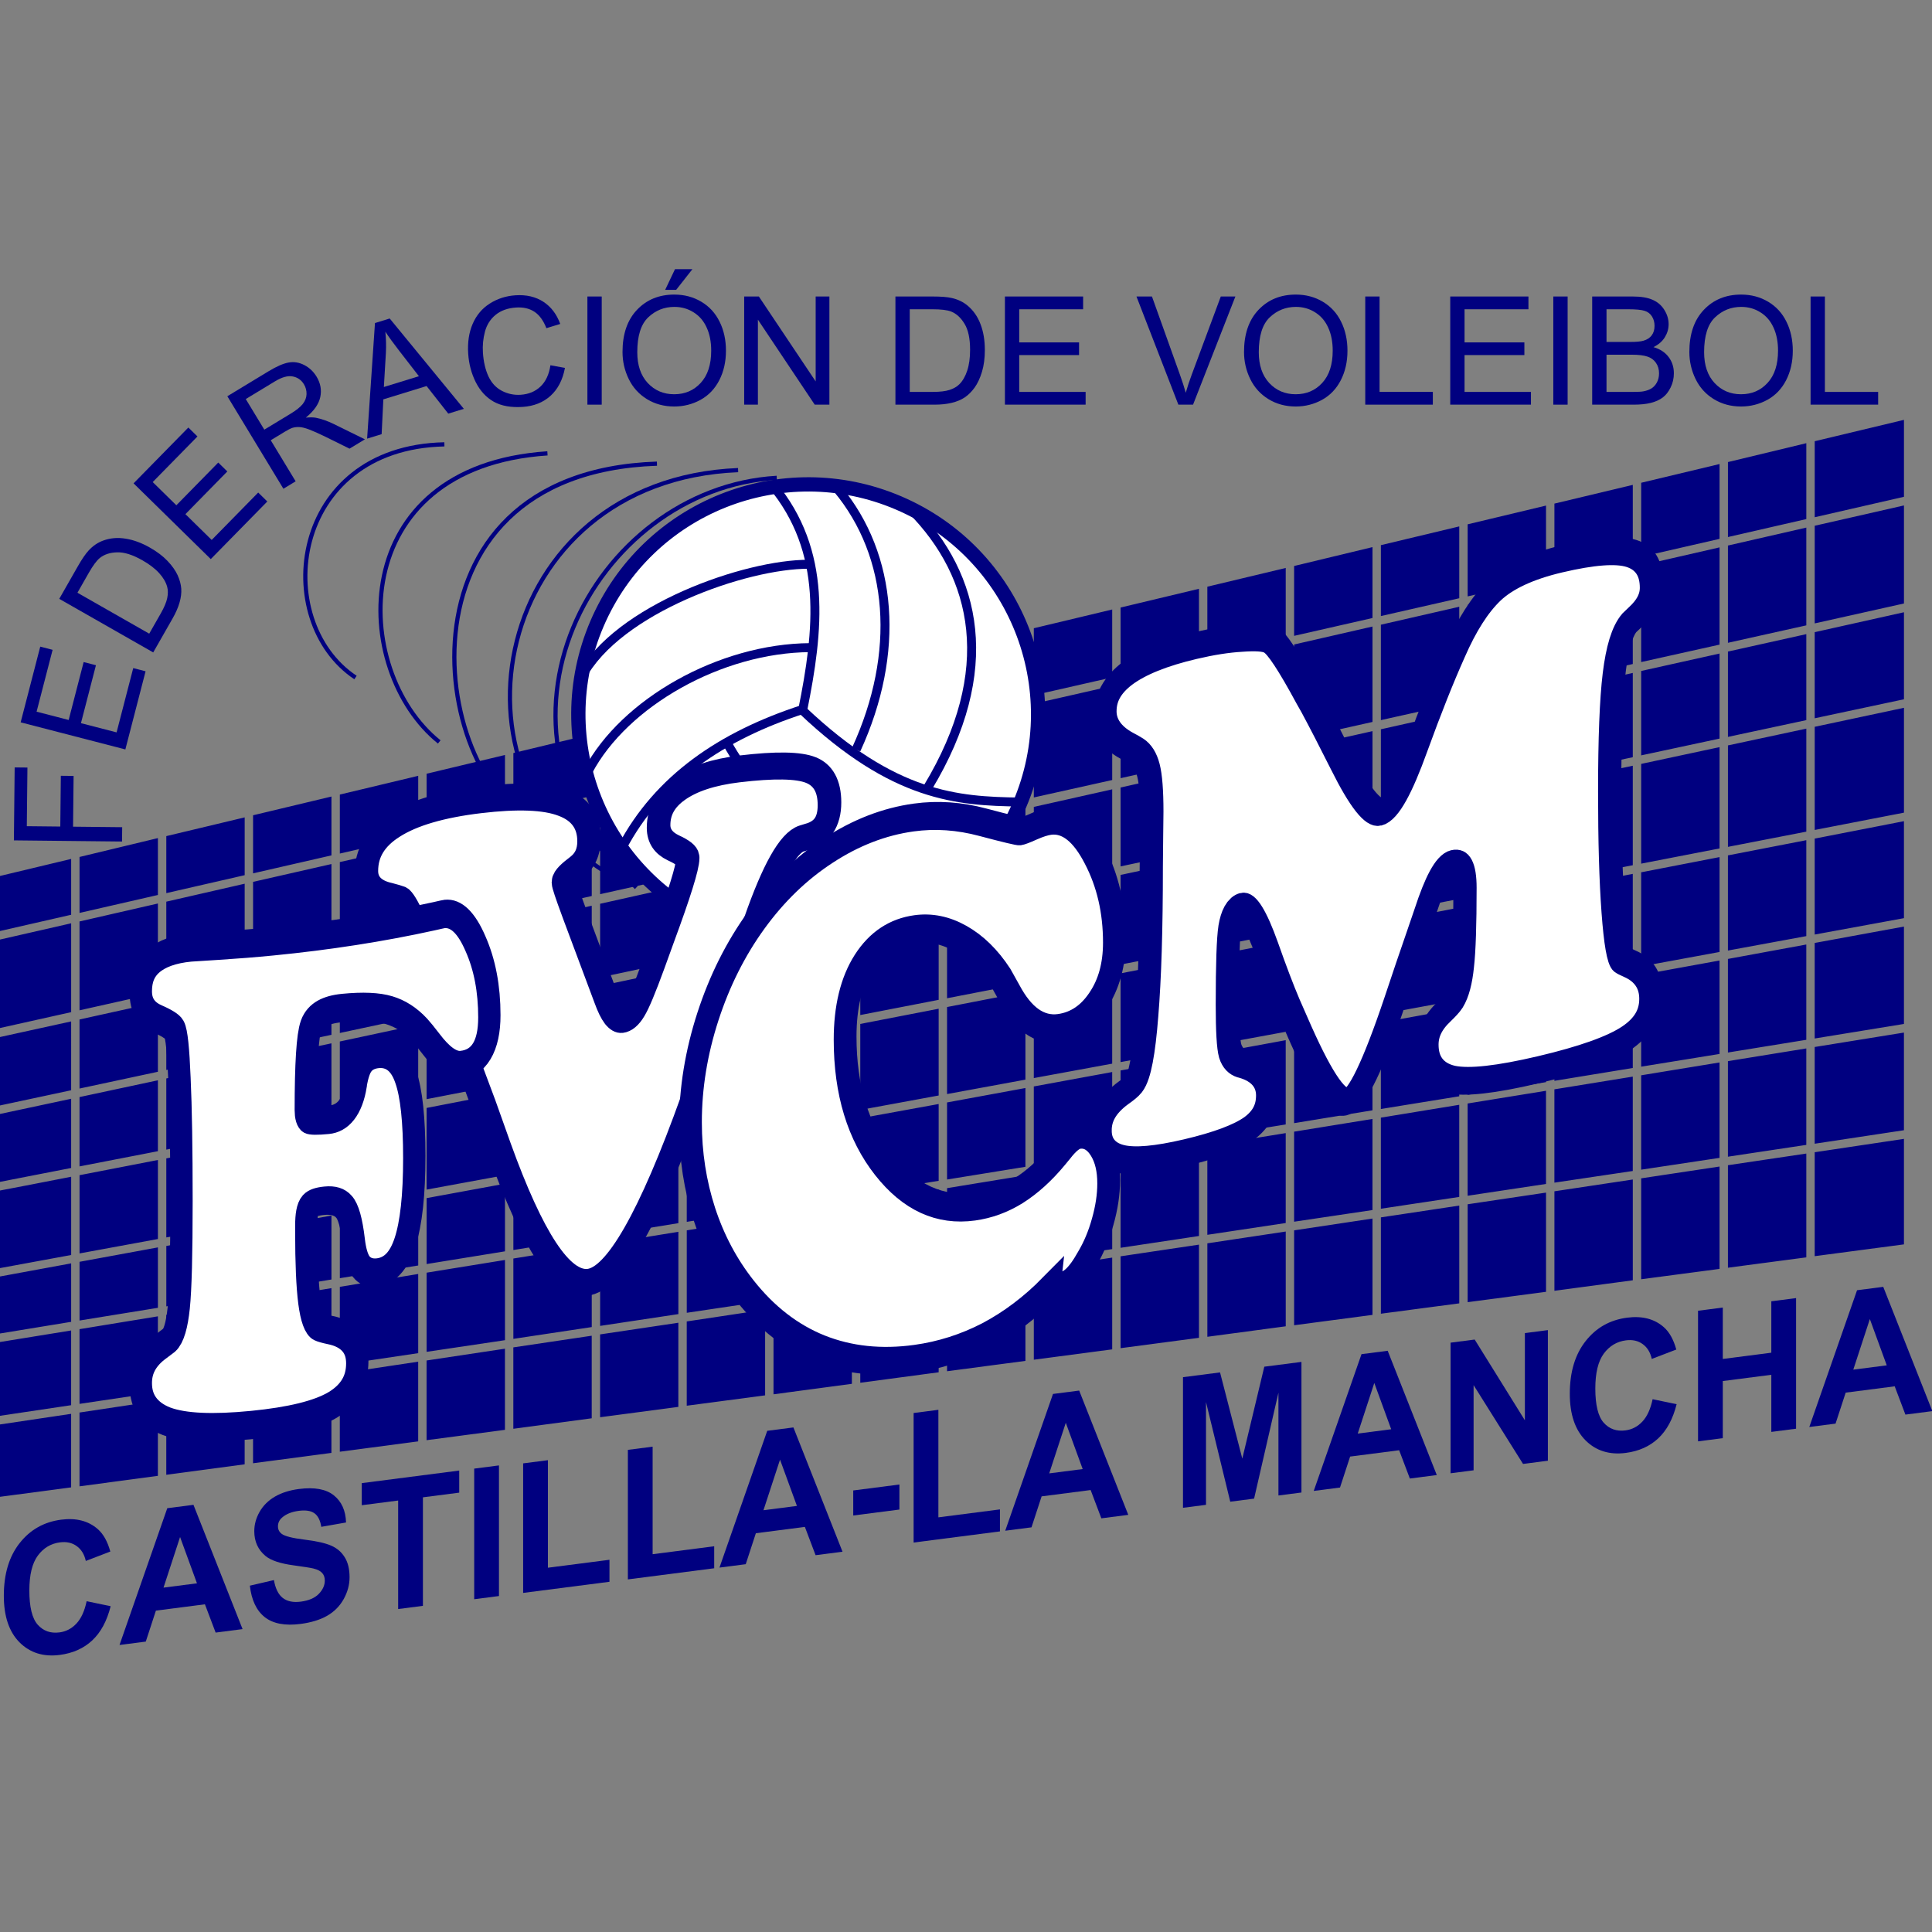 <?xml version="1.0" encoding="UTF-8" standalone="no"?>
<!-- Created with Inkscape (http://www.inkscape.org/) -->

<svg
   xmlns:dc="http://purl.org/dc/elements/1.1/"
   xmlns:cc="http://creativecommons.org/ns#"
   xmlns:rdf="http://www.w3.org/1999/02/22-rdf-syntax-ns#"
   xmlns:svg="http://www.w3.org/2000/svg"
   xmlns="http://www.w3.org/2000/svg"
   xmlns:sodipodi="http://sodipodi.sourceforge.net/DTD/sodipodi-0.dtd"
   xmlns:inkscape="http://www.inkscape.org/namespaces/inkscape"
   width="300"
   height="300"
   id="svg5986"
   version="1.1"
   inkscape:version="0.92.1 r15371"
   sodipodi:docname="logo-fvcm.svg"
   inkscape:export-filename="/home/nacho/webadv/static/img/logo-fvcm.png"
   inkscape:export-xdpi="96"
   inkscape:export-ydpi="96">
  <rect width="100%" height="100%" fill="#808080" stroke="none"/>
  <defs
     id="defs5988">
    <filter
       id="filter6339"
       inkscape:label="Comics"
       x="-0.25"
       y="-0.25"
       width="1.5"
       height="1.5"
       inkscape:menu="Non realistic 3D shaders"
       inkscape:menu-tooltip="Imitation of black and white cartoon shading"
       style="color-interpolation-filters:sRGB">
      <feColorMatrix
         id="feColorMatrix6341"
         type="saturate"
         values="0"
         result="fbSourceGraphic" />
      <feColorMatrix
         result="fbSourceGraphicAlpha"
         in="fbSourceGraphic"
         values="0 0 0 -1 0 0 0 0 -1 0 0 0 0 -1 0 0 0 0 1 0"
         id="feColorMatrix6353" />
      <feGaussianBlur
         id="feGaussianBlur6355"
         result="result8"
         stdDeviation="7"
         in="fbSourceGraphic" />
      <feComposite
         id="feComposite6357"
         in2="result8"
         in="result8"
         operator="xor"
         result="result6" />
      <feDisplacementMap
         id="feDisplacementMap6359"
         in2="result6"
         result="result4"
         scale="100"
         yChannelSelector="A"
         xChannelSelector="A"
         in="fbSourceGraphic" />
      <feComposite
         id="feComposite6361"
         in2="result4"
         k1="1"
         in="fbSourceGraphic"
         operator="arithmetic"
         result="result2"
         k2="0"
         k3="0"
         k4="0" />
      <feComposite
         id="feComposite6363"
         in2="result2"
         operator="in"
         in="fbSourceGraphic"
         result="fbSourceGraphic" />
    </filter>
  </defs>
  <sodipodi:namedview
     id="base"
     pagecolor="#ffffff"
     bordercolor="#666666"
     borderopacity="1.0"
     inkscape:pageopacity="0.0"
     inkscape:pageshadow="2"
     inkscape:zoom="1.8326193"
     inkscape:cx="15.340149"
     inkscape:cy="176.00935"
     inkscape:document-units="px"
     inkscape:current-layer="layer8"
     showgrid="false"
     inkscape:window-width="1920"
     inkscape:window-height="1016"
     inkscape:window-x="0"
     inkscape:window-y="27"
     inkscape:window-maximized="1"
     units="cm"
     fit-margin-top="1"
     fit-margin-left="1"
     fit-margin-right="1"
     fit-margin-bottom="1" />
  <g
     inkscape:groupmode="layer"
     id="layer7"
     inkscape:label="Capa"
     style="display:inline"
     transform="translate(-150.147,-439.452)" />
  <g
     inkscape:groupmode="layer"
     id="layer9"
     inkscape:label="RED"
     style="display:inline"
     transform="translate(-150.147,-439.452)">
    <path
       style="fill:#000080;fill-opacity:1;fill-rule:nonzero;stroke:none;stroke-width:0.651"
       d="m 445.794,504.648 -13.859,3.317 v 11.804 l 13.859,-3.175 z m -15.162,3.623 -12.17,2.931 v 11.641 l 12.17,-2.788 z m -13.473,3.236 -12.17,2.91 v 11.499 l 12.17,-2.788 z m -13.473,3.236 -12.17,2.91 v 11.336 l 12.17,-2.788 z m 42.107,3.195 -13.859,3.154 v 15.162 l 13.859,-3.093 z m -55.58,0.02 -12.17,2.91 v 11.193 l 12.17,-2.788 z m -13.473,3.236 -12.17,2.91 v 11.01 l 12.17,-2.768 z m 53.891,0.183 -12.17,2.788 v 15.101 l 12.17,-2.707 z m -67.364,3.032 -12.17,2.931 v 10.847 l 12.17,-2.768 z m 53.891,0.041 -12.17,2.788 v 15.019 l 12.17,-2.707 z m -13.473,3.073 -12.17,2.788 v 14.958 l 12.17,-2.707 z m -53.891,0.122 -12.17,2.91 v 10.705 l 12.17,-2.768 z m 40.418,2.951 -12.17,2.788 v 14.897 l 12.17,-2.727 z m -53.891,0.285 -12.17,2.91 v 10.542 l 12.17,-2.768 z m 40.418,2.788 -12.17,2.788 v 14.816 l 12.17,-2.707 z m -53.891,0.427 -12.17,2.91 v 10.4 l 12.17,-2.768 z m 122.944,0.427 c -2.747,0.615 -10.277,2.291 -13.859,3.093 v 13.371 l 13.859,-2.951 z m -82.525,2.218 -12.17,2.788 v 14.755 l 12.17,-2.727 z m -53.891,0.59 -12.17,2.91 v 10.237 l 12.17,-2.768 z m 121.254,0.59 c -3.21,0.719 -8.39,1.861 -12.17,2.707 v 13.249 l 12.17,-2.605 z m -80.836,1.893 -12.17,2.788 v 14.673 l 12.17,-2.707 z m -53.891,0.733 -12.17,2.931 v 10.074 l 12.17,-2.768 z m 121.254,0.387 c -3.838,0.859 -7.832,1.736 -12.17,2.707 v 13.106 l 12.17,-2.605 z m -80.836,1.954 -12.17,2.788 v 14.612 l 12.17,-2.707 z m -53.891,0.895 -12.17,2.91 v 9.932 l 12.17,-2.768 z m 121.254,0.163 c -4.39,0.982 -7.349,1.648 -12.17,2.727 v 12.944 l 12.17,-2.585 z m -80.836,2.015 -12.17,2.768 v 14.551 l 12.17,-2.707 z m 67.364,0.997 c -4.864,1.088 -6.945,1.558 -12.17,2.727 v 12.801 l 12.17,-2.585 z m -121.254,0.041 -12.17,2.931 v 9.769 l 12.17,-2.768 z m 40.418,2.035 -12.17,2.768 v 14.49 l 12.17,-2.707 z m 136.416,0.326 -13.859,2.951 v 16.017 l 13.859,-2.686 z m -69.053,0.611 c -5.26,1.177 -6.618,1.485 -12.17,2.727 V 565.377 l 12.17,-2.605 z m -121.254,0.265 -12.15,2.91 v 9.626 l 12.15,-2.768 z m 40.418,1.872 -12.17,2.768 v 14.429 l 12.17,-2.727 z m 134.727,0.488 -12.17,2.605 v 15.752 l 12.17,-2.361 z m -67.364,0.387 c -5.58,1.248 -6.368,1.43 -12.17,2.727 v 12.537 l 12.17,-2.605 z m -121.234,0.468 -12.17,2.931 v 9.463 l 12.17,-2.788 z m 40.398,1.73 -12.17,2.768 v 14.348 l 12.17,-2.707 z m 134.727,0.285 -12.17,2.605 v 15.488 l 12.17,-2.361 z m -67.364,0.529 c -5.822,1.302 -6.195,1.391 -12.17,2.727 v 12.394 l 12.17,-2.605 z m -121.234,0.692 -12.17,2.91 v 9.321 L 228.562,566.13 Z m 40.398,1.567 -12.17,2.768 v 14.287 l 12.17,-2.707 z m 134.727,0.102 -12.17,2.585 v 15.223 l 12.17,-2.361 z m -67.364,0.651 c -5.988,1.339 -6.099,1.37 -12.17,2.727 v 12.252 l 12.17,-2.585 z m -121.234,0.916 -12.17,2.91 v 9.158 l 12.17,-2.788 z m 175.125,1.302 -12.17,2.585 v 14.979 l 12.17,-2.361 z m -134.727,0.102 -12.15,2.768 v 14.205 l 12.15,-2.707 z m 67.364,0.692 c -4.166,0.931 -4.167,0.939 -8.344,1.872 -1.302,0.291 -2.525,0.564 -3.826,0.855 v 12.109 l 12.17,-2.585 z m -121.234,1.119 -12.17,2.91 v 9.016 l 12.17,-2.788 z m 175.125,0.957 -12.17,2.605 v 14.694 l 12.17,-2.361 z m -134.707,0.305 -12.17,2.768 v 14.144 l 12.17,-2.727 z m 67.343,0.631 c -4.14,0.925 -8.048,1.806 -12.17,2.727 v 11.987 l 12.17,-2.605 z m -121.234,1.343 -12.17,2.91 v 8.853 l 12.17,-2.788 z m 175.125,0.59 -12.17,2.605 v 14.429 l 12.17,-2.361 z m 82.525,0 c -2.458,0.478 -10.536,2.061 -13.859,2.707 v 14.897 l 13.859,-2.544 z m -217.232,0.509 -12.17,2.768 v 14.063 l 12.17,-2.707 z m 67.343,0.57 c -4.119,0.92 -8.09,1.815 -12.17,2.727 v 11.845 l 12.17,-2.605 z m -121.234,1.547 -12.17,2.931 v 8.69 l 12.17,-2.788 z m 175.125,0.244 -12.17,2.605 V 586.624 l 12.17,-2.361 z m 80.836,0.081 c -2.984,0.58 -8.593,1.665 -12.17,2.361 v 14.775 l 12.17,-2.239 z m -215.543,0.631 -12.17,2.768 v 14.002 l 12.17,-2.707 z m 67.343,0.509 c -4.075,0.91 -8.157,1.831 -12.17,2.727 v 11.702 l 12.17,-2.585 z m 134.727,1.486 c -3.637,0.707 -8.01,1.552 -12.17,2.361 v 14.612 l 12.17,-2.239 z m -80.836,0.183 -12.17,2.585 v 13.92 l 12.17,-2.361 z m -175.125,0.102 -11.051,2.646 v 8.548 l 11.051,-2.524 z m 40.418,0.794 -12.17,2.768 v 13.941 l 12.17,-2.727 z m 67.343,0.448 c -4.006,0.895 -8.247,1.851 -12.17,2.727 v 11.56 l 12.17,-2.585 z m 134.727,1.079 c -4.213,0.819 -7.503,1.454 -12.17,2.361 v 14.49 l 12.17,-2.239 z m -80.836,0.448 -12.17,2.585 v 13.656 l 12.17,-2.361 z m -134.707,1.079 -12.17,2.788 v 13.859 l 12.17,-2.707 z m 67.343,0.407 c -4.322,0.965 -7.957,1.771 -12.15,2.707 v 11.438 l 12.15,-2.585 z m 134.727,0.692 c -4.712,0.916 -7.073,1.37 -12.17,2.361 v 14.348 l 12.17,-2.239 z m -80.836,0.692 -12.17,2.605 v 13.391 l 12.17,-2.361 z m -134.707,1.282 -12.17,2.788 v 13.798 l 12.17,-2.727 z m 67.364,0.346 c -4.325,0.965 -8.016,1.78 -12.17,2.707 v 11.315 l 12.17,-2.605 z m 134.707,0.285 c -5.136,0.998 -6.718,1.322 -12.17,2.381 v 14.185 l 12.17,-2.239 z m -80.836,0.957 -12.17,2.605 v 13.127 l 12.17,-2.361 z m -134.707,1.486 -11.051,2.524 v 13.737 l 11.051,-2.463 z m 202.07,0.183 c -5.481,1.065 -6.443,1.248 -12.17,2.361 v 14.063 l 12.17,-2.239 z m -134.707,0.081 c -4.135,0.922 -8.238,1.831 -12.17,2.707 v 11.193 l 12.17,-2.605 z m 217.232,0.244 -13.859,2.544 v 14.836 l 13.859,-2.259 z m -163.362,0.895 -12.17,2.585 v 12.862 l 12.17,-2.34 z m 67.364,1.404 c -5.75,1.117 -6.243,1.21 -12.17,2.361 v 13.92 l 12.17,-2.239 z m -134.707,0.468 c -3.908,0.871 -8.497,1.889 -12.17,2.707 v 11.051 l 12.17,-2.605 z m 215.543,0.02 -12.17,2.239 v 14.531 l 12.17,-1.974 z m -161.673,0.977 -12.17,2.585 v 12.618 l 12.17,-2.361 z m 67.364,1.14 c -5.943,1.154 -6.119,1.186 -12.17,2.361 v 13.778 l 12.17,-2.239 z m 80.836,0.366 -12.17,2.218 v 14.266 l 12.17,-1.974 z m -215.543,0.488 c -1.092,0.243 -2.575,0.576 -3.643,0.814 -3.517,0.782 -5.279,1.171 -8.527,1.893 v 10.929 l 12.17,-2.585 z m 53.87,0.875 -12.15,2.585 v 12.353 l 12.15,-2.361 z m 67.364,0.895 c -6.059,1.176 -6.073,1.177 -12.17,2.361 v 13.636 l 12.17,-2.239 z m 80.836,0.204 -12.17,2.239 v 13.982 l 12.17,-1.994 z m -215.543,1.018 c -4.574,1.016 -8.223,1.832 -12.17,2.707 v 10.807 l 12.17,-2.585 z m 53.891,0.753 -12.17,2.605 v 12.068 l 12.17,-2.361 z m 67.343,0.631 c -4.412,0.856 -7.769,1.507 -12.17,2.361 v 13.513 l 12.17,-2.239 z m 80.836,0.081 -12.17,2.239 v 13.676 l 12.17,-1.974 z m -215.543,1.526 c -3.873,0.858 -9.014,1.99 -12.17,2.686 v 10.725 l 12.17,-2.605 z m 53.891,0.631 -12.17,2.605 v 11.824 l 12.17,-2.361 z m 148.18,0.326 -12.17,2.218 v 13.412 l 12.17,-1.974 z m -80.836,0.061 c -4.399,0.854 -7.809,1.515 -12.17,2.361 v 13.351 l 12.17,-2.239 z m -134.707,1.974 c -0.473,0.104 -1.418,0.307 -1.872,0.407 -3.928,0.865 -6.724,1.481 -9.179,2.015 v 10.624 l 11.051,-2.361 z m 202.07,0.427 -12.17,2.239 v 13.127 l 12.17,-1.994 z m -148.18,0.081 -12.17,2.605 v 11.56 l 12.17,-2.361 z m 67.343,0.122 c -4.356,0.845 -7.878,1.528 -12.17,2.361 v 13.228 l 12.17,-2.239 z m 163.362,1.099 -13.859,2.239 v 15.019 l 13.859,-2.096 z m -95.998,1.18 -12.17,2.239 v 12.821 l 12.17,-1.974 z m -80.836,0.346 c -4.283,0.831 -7.977,1.527 -12.17,2.34 v 13.106 l 12.17,-2.239 z m -67.343,0.142 -12.17,2.585 v 11.295 l 12.17,-2.361 z m 229.016,0.794 -12.17,1.974 v 14.836 l 12.17,-1.832 z m -94.309,1.201 -12.17,2.218 v 12.557 l 12.17,-1.974 z m -80.836,0.468 c -4.177,0.81 -8.089,1.573 -12.15,2.361 v 12.944 l 12.15,-2.239 z m -67.343,0.407 -12.17,2.585 v 11.051 l 12.17,-2.361 z m 229.016,0.102 -12.17,1.994 v 14.653 l 12.17,-1.832 z m -94.309,1.486 -12.17,2.239 v 12.252 l 12.17,-1.974 z m -80.816,0.611 c -4.054,0.786 -8.258,1.603 -12.17,2.361 v 12.821 l 12.17,-2.239 z m 161.652,0.102 -12.17,1.974 v 14.49 l 12.17,-1.811 z m -229.016,0.57 -12.17,2.605 v 10.766 l 12.17,-2.361 z m 134.707,1.201 -12.17,2.239 v 11.967 l 12.17,-1.974 z m 80.836,0.427 -12.17,1.974 v 14.327 l 12.17,-1.832 z m -161.652,0.305 c -3.895,0.755 -8.444,1.639 -12.17,2.361 v 12.679 l 12.17,-2.239 z m -67.364,0.936 -11.051,2.361 v 10.542 l 11.051,-2.157 z m 134.707,0.814 -12.17,2.218 v 11.702 l 12.17,-1.994 z m 80.836,0.122 -12.17,1.994 v 14.144 l 12.17,-1.832 z m -161.652,0.753 c -3.707,0.718 -8.658,1.68 -12.17,2.361 v 12.537 l 12.17,-2.239 z m 148.18,1.445 -12.17,1.974 v 13.982 l 12.17,-1.811 z m -80.836,0.142 -12.17,2.239 v 11.397 l 12.17,-1.974 z m -80.816,1.018 c -2.463,0.477 -6.234,1.213 -8.588,1.669 -1.474,0.285 -2.153,0.415 -3.582,0.692 v 12.414 l 12.17,-2.239 z m 148.18,1.038 -12.17,1.974 v 13.819 l 12.17,-1.832 z m -80.836,0.427 -12.17,2.239 v 11.112 l 12.17,-1.974 z m 176.834,0.468 -13.859,2.076 v 16.139 l 13.859,-1.832 z m -257.65,0.672 c -4.797,0.929 -7.953,1.546 -12.17,2.361 v 12.272 l 12.17,-2.239 z m 148.18,0.611 -12.17,1.974 v 13.656 l 12.17,-1.832 z m -80.836,0.733 -12.15,2.218 v 10.827 l 12.15,-1.974 z m 175.145,0.265 -12.17,1.811 v 15.915 l 12.17,-1.608 z m -255.961,0.997 c -4.15,0.802 -8.69,1.689 -12.17,2.361 v 12.15 l 12.17,-2.239 z m 148.18,0.204 -12.17,1.974 v 13.473 l 12.17,-1.811 z m 94.309,0.814 -12.17,1.832 v 15.671 l 12.17,-1.608 z m -175.125,0.183 -12.17,2.239 v 10.542 l 12.17,-1.974 z m 67.343,1.18 -12.17,1.994 v 13.31 l 12.17,-1.832 z m -148.179,0.224 c -1.992,0.385 -5.385,1.049 -7.123,1.384 -1.676,0.323 -2.506,0.477 -3.928,0.753 v 12.048 l 11.051,-2.035 z m 242.489,0.427 -12.17,1.832 v 15.447 l 12.17,-1.628 z m -175.125,0.651 -12.17,2.239 v 10.237 l 12.17,-1.974 z m 67.343,0.895 -12.17,1.974 v 13.147 l 12.17,-1.832 z m 94.309,0.488 -12.17,1.811 v 15.203 l 12.17,-1.608 z m -175.125,1.079 -12.17,2.239 v 9.972 l 12.17,-1.974 z m 67.343,0.631 -12.17,1.974 v 12.964 l 12.17,-1.832 z m 94.309,0.305 -12.17,1.832 v 14.958 l 12.17,-1.608 z m -175.125,1.547 -12.17,2.239 v 9.687 l 12.17,-1.994 z m 67.343,0.326 -12.17,1.974 v 12.801 l 12.17,-1.811 z m 94.309,0.142 -12.17,1.832 v 14.735 l 12.17,-1.608 z m -175.125,2.015 -12.17,2.239 v 9.382 l 12.17,-1.974 z m 161.652,0 -12.17,1.832 v 14.511 l 12.17,-1.628 z m -94.309,0.041 -12.15,1.974 v 12.638 l 12.15,-1.832 z m 80.836,1.994 -12.17,1.811 v 14.266 l 12.17,-1.608 z m -94.289,0.183 -12.17,1.974 v 12.475 l 12.17,-1.832 z m -67.364,0.244 -12.17,2.239 v 9.117 l 12.17,-1.974 z m 148.18,1.587 -12.17,1.832 v 14.022 l 12.17,-1.608 z m -94.289,0.366 -12.17,1.974 v 12.292 l 12.17,-1.811 z m -67.364,0.529 -11.051,2.035 v 8.853 l 11.051,-1.811 z m 148.179,1.119 -12.17,1.832 v 13.798 l 12.17,-1.608 z m -94.289,0.529 -12.17,1.994 v 12.109 l 12.17,-1.811 z m 80.816,1.506 -12.17,1.811 v 13.574 l 12.17,-1.628 z m -94.289,0.692 -12.17,1.974 v 11.967 l 12.17,-1.832 z m 80.816,1.323 -12.17,1.832 v 13.33 l 12.17,-1.628 z m -94.289,0.875 -12.17,1.974 v 11.784 l 12.17,-1.832 z m 80.816,1.14 -12.17,1.832 v 13.086 l 12.17,-1.608 z m -94.289,1.038 -12.17,1.994 v 11.6 l 12.17,-1.811 z m 80.816,0.997 -12.15,1.811 v 12.862 l 12.15,-1.608 z m -94.289,1.201 -11.051,1.791 v 11.458 l 11.051,-1.648 z m 80.836,0.814 -12.17,1.811 v 12.638 l 12.17,-1.628 z m -13.473,2.015 -12.17,1.832 v 12.374 l 12.17,-1.608 z m -13.473,2.015 -12.17,1.832 v 12.15 l 12.17,-1.608 z m -13.473,2.035 -12.17,1.811 v 11.926 l 12.17,-1.608 z m -13.473,2.015 -12.17,1.832 v 11.682 l 12.17,-1.628 z m -13.473,2.015 -12.17,1.832 v 11.458 l 12.17,-1.628 z m -13.473,2.035 -11.051,1.648 v 11.234 l 11.051,-1.465 z"
       id="rect6882"
       inkscape:connector-curvature="0" />
  </g>
  <g
     inkscape:groupmode="layer"
     id="layer8"
     inkscape:label="TEXTO"
     style="display:inline"
     transform="translate(-150.147,-439.452)">
    <g
       style="font-style:normal;font-variant:normal;font-weight:normal;font-stretch:normal;font-size:36px;line-height:100%;font-family:Arial;-inkscape-font-specification:Arial;text-align:center;letter-spacing:0px;word-spacing:0px;writing-mode:lr-tb;text-anchor:middle;fill:#000080;fill-opacity:1;stroke:none"
       id="text6827"
       transform="matrix(0.611,0,0,0.611,1013.114,499.438)">
      <path
         d="m -1381.367,115.688 -27.486,-0.291 0.196,-18.543 3.244,0.034 -0.158,14.905 8.512,0.09 0.136,-12.899 3.244,0.034 -0.137,12.899 12.487,0.132 -0.038,3.637"
         style="line-height:100%;font-family:Arial;-inkscape-font-specification:Arial;fill:#000080;stroke-width:1.067"
         id="path6842"
         inkscape:connector-curvature="0" />
      <path
         d="m -1380.523,92.285 -26.611,-6.887 4.98,-19.241 3.14,0.813 -4.069,15.72 8.15,2.109 3.81,-14.721 3.122,0.808 -3.81,14.721 9.058,2.344 4.228,-16.337 3.14,0.813 -5.14,19.858"
         style="line-height:100%;font-family:Arial;-inkscape-font-specification:Arial;fill:#000080;stroke-width:1.067"
         id="path6844"
         inkscape:connector-curvature="0" />
      <path
         d="m -1373.446,67.63 -23.878,-13.617 4.691,-8.225 c 1.059,-1.857 1.981,-3.209 2.766,-4.056 1.095,-1.189 2.331,-2.031 3.707,-2.527 1.782,-0.653 3.681,-0.815 5.695,-0.486 2.01,0.311 4.079,1.074 6.207,2.288 1.813,1.034 3.3,2.162 4.459,3.385 1.159,1.222 2.011,2.428 2.557,3.616 0.534,1.183 0.842,2.322 0.922,3.418 0.076,1.079 -0.07,2.255 -0.436,3.528 -0.36,1.262 -0.952,2.616 -1.776,4.06 l -4.914,8.616 m -1.016,-4.767 2.907,-5.098 c 0.898,-1.574 1.454,-2.89 1.669,-3.948 0.221,-1.068 0.217,-2.02 -0.012,-2.856 -0.322,-1.176 -0.995,-2.33 -2.019,-3.461 -1.029,-1.148 -2.445,-2.236 -4.247,-3.264 -2.497,-1.424 -4.649,-2.105 -6.455,-2.041 -1.811,0.047 -3.279,0.526 -4.404,1.439 -0.809,0.661 -1.749,1.931 -2.82,3.81 l -2.861,5.017 18.242,10.403"
         style="line-height:100%;font-family:Arial;-inkscape-font-specification:Arial;fill:#000080;stroke-width:1.067"
         id="path6846"
         inkscape:connector-curvature="0" />
      <path
         d="m -1358.818,43.911 -19.62,-19.252 13.92,-14.186 2.315,2.272 -11.373,11.59 6.009,5.896 10.65,-10.854 2.302,2.259 -10.65,10.854 6.678,6.553 11.819,-12.045 2.315,2.272 -14.367,14.641"
         style="line-height:100%;font-family:Arial;-inkscape-font-specification:Arial;fill:#000080;stroke-width:1.067"
         id="path6848"
         inkscape:connector-curvature="0" />
      <path
         d="m -1340.36,26.032 -14.249,-23.506 10.422,-6.318 c 2.095,-1.27 3.817,-2.022 5.167,-2.255 1.343,-0.244 2.664,-0.029 3.965,0.644 1.3,0.674 2.342,1.657 3.126,2.951 1.011,1.668 1.323,3.4 0.937,5.199 -0.386,1.798 -1.613,3.536 -3.681,5.213 1.063,-0.103 1.925,-0.092 2.585,0.033 1.414,0.283 2.906,0.804 4.477,1.562 l 7.967,3.919 -3.912,2.372 -6.075,-3.005 c -1.764,-0.86 -3.167,-1.486 -4.208,-1.878 -1.042,-0.392 -1.888,-0.595 -2.54,-0.609 -0.641,-0.021 -1.238,0.056 -1.79,0.23 -0.398,0.139 -0.998,0.452 -1.8,0.937 l -3.608,2.187 6.327,10.438 -3.111,1.886 m -4.85,-15.018 6.686,-4.053 c 1.422,-0.862 2.446,-1.68 3.073,-2.455 0.62,-0.785 0.945,-1.625 0.973,-2.519 0.021,-0.905 -0.198,-1.737 -0.658,-2.496 -0.674,-1.112 -1.634,-1.779 -2.881,-2.003 -1.236,-0.23 -2.725,0.183 -4.467,1.239 l -7.44,4.51 4.714,7.777"
         style="line-height:100%;font-family:Arial;-inkscape-font-specification:Arial;fill:#000080;stroke-width:1.067"
         id="path6850"
         inkscape:connector-curvature="0" />
      <path
         d="m -1319.086,13.298 1.997,-29.377 3.745,-1.154 18.843,22.958 -3.96,1.22 -5.515,-7.012 -10.984,3.383 -0.434,8.845 -3.691,1.137 m 4.257,-13.122 8.906,-2.743 -4.982,-6.431 c -1.517,-1.952 -2.697,-3.577 -3.542,-4.873 0.184,1.787 0.228,3.605 0.13,5.453 l -0.512,8.594"
         style="line-height:100%;font-family:Arial;-inkscape-font-specification:Arial;fill:#000080;stroke-width:1.067"
         id="path6852"
         inkscape:connector-curvature="0" />
      <path
         d="m -1272.499,-5.353 3.689,0.681 c -0.567,3.031 -1.791,5.396 -3.672,7.097 -1.869,1.687 -4.232,2.624 -7.089,2.81 -2.956,0.192 -5.403,-0.25 -7.339,-1.326 -1.925,-1.09 -3.448,-2.744 -4.569,-4.964 -1.109,-2.22 -1.749,-4.64 -1.919,-7.259 -0.186,-2.856 0.195,-5.38 1.142,-7.571 0.959,-2.204 2.407,-3.921 4.344,-5.149 1.948,-1.242 4.133,-1.941 6.553,-2.099 2.744,-0.178 5.097,0.37 7.059,1.645 1.962,1.275 3.393,3.155 4.294,5.639 l -3.519,1.074 c -0.766,-1.954 -1.784,-3.348 -3.053,-4.179 -1.269,-0.832 -2.821,-1.188 -4.654,-1.069 -2.108,0.137 -3.84,0.757 -5.197,1.86 -1.344,1.102 -2.247,2.526 -2.71,4.272 -0.463,1.734 -0.636,3.505 -0.519,5.314 0.152,2.333 0.621,4.35 1.408,6.053 0.799,1.689 1.944,2.917 3.434,3.685 1.49,0.767 3.071,1.097 4.743,0.988 2.033,-0.132 3.716,-0.83 5.05,-2.095 1.333,-1.264 2.174,-3.066 2.523,-5.406"
         style="line-height:100%;font-family:Arial;-inkscape-font-specification:Arial;fill:#000080;stroke-width:1.067"
         id="path6854"
         inkscape:connector-curvature="0" />
      <path
         d="M -1263.102,4.662 V -22.825 h 3.638 V 4.662 h -3.638"
         style="line-height:100%;font-family:Arial;-inkscape-font-specification:Arial;fill:#000080;stroke-width:1.067"
         id="path6856"
         inkscape:connector-curvature="0" />
      <path
         d="m -1254.177,-8.725 c 0,-4.562 1.225,-8.131 3.675,-10.706 2.45,-2.587 5.612,-3.881 9.488,-3.881 2.538,2.7e-5 4.825,0.606 6.862,1.819 2.038,1.213 3.587,2.906 4.65,5.081 1.075,2.163 1.613,4.619 1.613,7.369 0,2.788 -0.562,5.281 -1.687,7.481 -1.125,2.2 -2.719,3.869 -4.781,5.006 -2.062,1.125 -4.287,1.687 -6.675,1.688 -2.587,-4e-7 -4.9,-0.625 -6.938,-1.875 -2.037,-1.25 -3.581,-2.956 -4.631,-5.119 -1.05,-2.162 -1.575,-4.45 -1.575,-6.862 m 3.75,0.056 c 0,3.313 0.887,5.925 2.663,7.837 1.788,1.9 4.025,2.85 6.713,2.85 2.737,2.6e-6 4.987,-0.962 6.75,-2.888 1.775,-1.925 2.663,-4.656 2.663,-8.194 0,-2.237 -0.381,-4.187 -1.144,-5.85 -0.75,-1.675 -1.856,-2.969 -3.319,-3.881 -1.45,-0.925 -3.081,-1.387 -4.894,-1.388 -2.575,2.5e-5 -4.794,0.888 -6.656,2.663 -1.85,1.763 -2.775,4.713 -2.775,8.85 m 7.088,-15.844 2.494,-5.25 h 4.425 l -4.125,5.25 h -2.794"
         style="line-height:100%;font-family:Arial;-inkscape-font-specification:Arial;fill:#000080;stroke-width:1.067"
         id="path6858"
         inkscape:connector-curvature="0" />
      <path
         d="M -1223.258,4.662 V -22.825 h 3.731 l 14.437,21.581 V -22.825 h 3.488 V 4.662 h -3.731 l -14.438,-21.6 V 4.662 h -3.487"
         style="line-height:100%;font-family:Arial;-inkscape-font-specification:Arial;fill:#000080;stroke-width:1.067"
         id="path6860"
         inkscape:connector-curvature="0" />
      <path
         d="M -1184.821,4.662 V -22.825 h 9.469 c 2.138,2.8e-5 3.769,0.131 4.894,0.394 1.575,0.363 2.919,1.019 4.031,1.969 1.45,1.225 2.531,2.794 3.244,4.706 0.725,1.9 1.087,4.075 1.087,6.525 -1e-4,2.088 -0.244,3.938 -0.731,5.55 -0.487,1.613 -1.113,2.95 -1.875,4.012 -0.762,1.05 -1.6,1.881 -2.513,2.494 -0.9,0.6 -1.994,1.056 -3.281,1.369 -1.275,0.313 -2.744,0.469 -4.406,0.469 h -9.919 m 3.638,-3.244 h 5.869 c 1.812,3.2e-6 3.231,-0.169 4.256,-0.506 1.038,-0.337 1.863,-0.812 2.475,-1.425 0.863,-0.862 1.531,-2.019 2.006,-3.469 0.487,-1.462 0.731,-3.231 0.731,-5.306 0,-2.875 -0.475,-5.081 -1.425,-6.619 -0.938,-1.55 -2.081,-2.587 -3.431,-3.112 -0.975,-0.375 -2.544,-0.562 -4.706,-0.562 h -5.775 V 1.418"
         style="line-height:100%;font-family:Arial;-inkscape-font-specification:Arial;fill:#000080;stroke-width:1.067"
         id="path6862"
         inkscape:connector-curvature="0" />
      <path
         d="M -1156.995,4.662 V -22.825 h 19.875 v 3.244 h -16.238 v 8.419 h 15.206 v 3.225 h -15.206 v 9.356 h 16.875 v 3.244 h -20.512"
         style="line-height:100%;font-family:Arial;-inkscape-font-specification:Arial;fill:#000080;stroke-width:1.067"
         id="path6864"
         inkscape:connector-curvature="0" />
      <path
         d="m -1112.914,4.662 -10.65,-27.488 h 3.938 l 7.144,19.969 c 0.575,1.6 1.056,3.1 1.444,4.5 0.425,-1.5 0.919,-3 1.481,-4.5 l 7.425,-19.969 h 3.712 l -10.762,27.488 h -3.731"
         style="line-height:100%;font-family:Arial;-inkscape-font-specification:Arial;fill:#000080;stroke-width:1.067"
         id="path6866"
         inkscape:connector-curvature="0" />
      <path
         d="m -1096.227,-8.725 c 0,-4.562 1.225,-8.131 3.675,-10.706 2.45,-2.587 5.612,-3.881 9.488,-3.881 2.537,2.7e-5 4.825,0.606 6.862,1.819 2.037,1.213 3.587,2.906 4.65,5.081 1.075,2.163 1.613,4.619 1.613,7.369 0,2.788 -0.562,5.281 -1.688,7.481 -1.125,2.2 -2.719,3.869 -4.781,5.006 -2.062,1.125 -4.288,1.687 -6.675,1.688 -2.587,-4e-7 -4.9,-0.625 -6.938,-1.875 -2.038,-1.25 -3.581,-2.956 -4.631,-5.119 -1.05,-2.162 -1.575,-4.45 -1.575,-6.862 m 3.75,0.056 c 0,3.313 0.888,5.925 2.663,7.837 1.788,1.9 4.025,2.85 6.713,2.85 2.737,2.6e-6 4.988,-0.962 6.75,-2.888 1.775,-1.925 2.663,-4.656 2.663,-8.194 0,-2.237 -0.381,-4.187 -1.144,-5.85 -0.75,-1.675 -1.856,-2.969 -3.319,-3.881 -1.45,-0.925 -3.081,-1.387 -4.894,-1.388 -2.575,2.5e-5 -4.794,0.888 -6.656,2.663 -1.85,1.763 -2.775,4.713 -2.775,8.85"
         style="line-height:100%;font-family:Arial;-inkscape-font-specification:Arial;fill:#000080;stroke-width:1.067"
         id="path6868"
         inkscape:connector-curvature="0" />
      <path
         d="M -1065.42,4.662 V -22.825 h 3.638 V 1.418 h 13.537 v 3.244 h -17.175"
         style="line-height:100%;font-family:Arial;-inkscape-font-specification:Arial;fill:#000080;stroke-width:1.067"
         id="path6870"
         inkscape:connector-curvature="0" />
      <path
         d="M -1043.821,4.662 V -22.825 h 19.875 v 3.244 h -16.238 v 8.419 h 15.206 v 3.225 h -15.206 v 9.356 h 16.875 v 3.244 h -20.512"
         style="line-height:100%;font-family:Arial;-inkscape-font-specification:Arial;fill:#000080;stroke-width:1.067"
         id="path6872"
         inkscape:connector-curvature="0" />
      <path
         d="M -1017.627,4.662 V -22.825 h 3.638 V 4.662 h -3.638"
         style="line-height:100%;font-family:Arial;-inkscape-font-specification:Arial;fill:#000080;stroke-width:1.067"
         id="path6874"
         inkscape:connector-curvature="0" />
      <path
         d="M -1007.745,4.662 V -22.825 h 10.312 c 2.1,2.8e-5 3.781,0.281 5.044,0.844 1.275,0.55 2.269,1.406 2.981,2.569 0.725,1.15 1.087,2.356 1.087,3.619 -2e-5,1.175 -0.319,2.281 -0.956,3.319 -0.638,1.038 -1.6,1.875 -2.888,2.513 1.662,0.488 2.937,1.319 3.825,2.494 0.9,1.175 1.35,2.563 1.35,4.162 -2e-5,1.288 -0.275,2.488 -0.825,3.6 -0.538,1.1 -1.206,1.95 -2.006,2.55 -0.8,0.6 -1.806,1.056 -3.019,1.369 -1.2,0.3 -2.675,0.45 -4.425,0.45 h -10.481 m 3.638,-15.938 h 5.944 c 1.612,1.6e-5 2.769,-0.106 3.469,-0.319 0.925,-0.275 1.619,-0.731 2.081,-1.369 0.475,-0.637 0.712,-1.437 0.713,-2.4 -2e-5,-0.912 -0.219,-1.712 -0.656,-2.4 -0.438,-0.7 -1.063,-1.175 -1.875,-1.425 -0.813,-0.262 -2.206,-0.394 -4.181,-0.394 h -5.494 v 8.306 m 0,12.694 h 6.844 c 1.175,3.2e-6 2,-0.044 2.475,-0.131 0.837,-0.15 1.537,-0.4 2.1,-0.75 0.562,-0.35 1.025,-0.856 1.387,-1.519 0.362,-0.675 0.544,-1.45 0.544,-2.325 -2e-5,-1.025 -0.263,-1.912 -0.787,-2.663 -0.525,-0.762 -1.256,-1.294 -2.194,-1.594 -0.925,-0.312 -2.263,-0.469 -4.013,-0.469 h -6.356 v 9.45"
         style="line-height:100%;font-family:Arial;-inkscape-font-specification:Arial;fill:#000080;stroke-width:1.067"
         id="path6876"
         inkscape:connector-curvature="0" />
      <path
         d="m -983.052,-8.725 c 0,-4.562 1.225,-8.131 3.675,-10.706 2.45,-2.587 5.612,-3.881 9.488,-3.881 2.537,2.7e-5 4.825,0.606 6.862,1.819 2.037,1.213 3.587,2.906 4.65,5.081 1.075,2.163 1.612,4.619 1.613,7.369 -3e-5,2.788 -0.563,5.281 -1.687,7.481 -1.125,2.2 -2.719,3.869 -4.781,5.006 -2.063,1.125 -4.288,1.687 -6.675,1.688 -2.588,-4e-7 -4.9,-0.625 -6.937,-1.875 -2.038,-1.25 -3.581,-2.956 -4.631,-5.119 -1.05,-2.162 -1.575,-4.45 -1.575,-6.862 m 3.75,0.056 c 0,3.313 0.887,5.925 2.663,7.837 1.787,1.9 4.025,2.85 6.712,2.85 2.737,2.6e-6 4.987,-0.962 6.75,-2.888 1.775,-1.925 2.662,-4.656 2.663,-8.194 -2e-5,-2.237 -0.381,-4.187 -1.144,-5.85 -0.75,-1.675 -1.856,-2.969 -3.319,-3.881 -1.45,-0.925 -3.081,-1.387 -4.894,-1.388 -2.575,2.5e-5 -4.794,0.888 -6.656,2.663 -1.85,1.763 -2.775,4.713 -2.775,8.85"
         style="line-height:100%;font-family:Arial;-inkscape-font-specification:Arial;fill:#000080;stroke-width:1.067"
         id="path6878"
         inkscape:connector-curvature="0" />
      <path
         d="M -952.245,4.662 V -22.825 h 3.637 V 1.418 h 13.537 v 3.244 h -17.175"
         style="line-height:100%;font-family:Arial;-inkscape-font-specification:Arial;fill:#000080;stroke-width:1.067"
         id="path6880"
         inkscape:connector-curvature="0" />
    </g>
    <g
       aria-label="CASTILLA-LA MANCHA"
       transform="matrix(0.969,-0.125,0,1.032,0,0)"
       style="font-style:normal;font-variant:normal;font-weight:normal;font-stretch:normal;font-size:27.454px;line-height:100%;font-family:Arial;-inkscape-font-specification:Arial;text-align:center;letter-spacing:0px;word-spacing:0px;writing-mode:lr-tb;text-anchor:middle;fill:#000080;fill-opacity:1;stroke:none;stroke-width:0.651"
       id="text6831">
      <path
         d="m 168.834,687.2 3.847,1.22 q -0.885,3.217 -2.949,4.786 -2.051,1.555 -5.215,1.555 -3.914,0 -6.434,-2.668 -2.52,-2.681 -2.52,-7.319 0,-4.906 2.534,-7.614 2.534,-2.721 6.662,-2.721 3.606,0 5.858,2.131 1.341,1.26 2.011,3.619 l -3.928,0.938 q -0.349,-1.528 -1.461,-2.413 -1.099,-0.885 -2.681,-0.885 -2.185,0 -3.552,1.568 -1.354,1.568 -1.354,5.081 0,3.727 1.341,5.308 1.341,1.582 3.485,1.582 1.582,0 2.721,-1.005 1.139,-1.005 1.635,-3.164 z"
         style="font-weight:bold;-inkscape-font-specification:'Arial Bold';fill:#000080;stroke-width:0.651"
         id="path4577" />
      <path
         d="m 193.821,694.425 h -4.316 l -1.716,-4.464 h -7.855 l -1.622,4.464 h -4.209 l 7.654,-19.652 h 4.196 z m -7.306,-7.775 -2.708,-7.292 -2.654,7.292 z"
         style="font-weight:bold;-inkscape-font-specification:'Arial Bold';fill:#000080;stroke-width:0.651"
         id="path4579" />
      <path
         d="m 194.987,688.031 3.861,-0.375 q 0.349,1.944 1.408,2.855 1.072,0.912 2.882,0.912 1.917,0 2.882,-0.804 0.979,-0.818 0.979,-1.904 0,-0.697 -0.416,-1.18 -0.402,-0.496 -1.421,-0.858 -0.697,-0.241 -3.177,-0.858 -3.19,-0.791 -4.477,-1.944 -1.81,-1.622 -1.81,-3.954 0,-1.501 0.845,-2.802 0.858,-1.314 2.453,-1.997 1.609,-0.684 3.874,-0.684 3.7,0 5.563,1.622 1.877,1.622 1.971,4.33 l -3.968,0.174 q -0.255,-1.515 -1.099,-2.172 -0.831,-0.67 -2.507,-0.67 -1.729,0 -2.708,0.71 -0.63,0.456 -0.63,1.22 0,0.697 0.59,1.193 0.751,0.63 3.646,1.314 2.896,0.684 4.276,1.421 1.394,0.724 2.172,1.997 0.791,1.26 0.791,3.123 0,1.689 -0.938,3.164 -0.938,1.475 -2.654,2.198 -1.716,0.71 -4.276,0.71 -3.727,0 -5.724,-1.716 -1.997,-1.729 -2.386,-5.027 z"
         style="font-weight:bold;-inkscape-font-specification:'Arial Bold';fill:#000080;stroke-width:0.651"
         id="path4581" />
      <path
         d="m 218.754,694.425 v -16.327 h -5.831 v -3.324 h 15.617 v 3.324 h -5.818 v 16.327 z"
         style="font-weight:bold;-inkscape-font-specification:'Arial Bold';fill:#000080;stroke-width:0.651"
         id="path4583" />
      <path
         d="m 230.94,694.425 v -19.652 h 3.968 v 19.652 z"
         style="font-weight:bold;-inkscape-font-specification:'Arial Bold';fill:#000080;stroke-width:0.651"
         id="path4585" />
      <path
         d="m 238.782,694.425 v -19.491 h 3.968 v 16.18 h 9.866 v 3.311 z"
         style="font-weight:bold;-inkscape-font-specification:'Arial Bold';fill:#000080;stroke-width:0.651"
         id="path4587" />
      <path
         d="m 255.565,694.425 v -19.491 h 3.968 v 16.18 h 9.866 v 3.311 z"
         style="font-weight:bold;-inkscape-font-specification:'Arial Bold';fill:#000080;stroke-width:0.651"
         id="path4589" />
      <path
         d="m 289.962,694.425 h -4.316 l -1.716,-4.464 h -7.855 l -1.622,4.464 h -4.209 l 7.654,-19.652 h 4.196 z m -7.306,-7.775 -2.708,-7.292 -2.654,7.292 z"
         style="font-weight:bold;-inkscape-font-specification:'Arial Bold';fill:#000080;stroke-width:0.651"
         id="path4591" />
      <path
         d="m 291.678,689.184 v -3.767 h 7.4 v 3.767 z"
         style="font-weight:bold;-inkscape-font-specification:'Arial Bold';fill:#000080;stroke-width:0.651"
         id="path4593" />
      <path
         d="m 301.356,694.425 v -19.491 h 3.968 v 16.18 h 9.866 v 3.311 z"
         style="font-weight:bold;-inkscape-font-specification:'Arial Bold';fill:#000080;stroke-width:0.651"
         id="path4595" />
      <path
         d="m 335.754,694.425 h -4.316 l -1.716,-4.464 h -7.855 l -1.622,4.464 h -4.209 l 7.654,-19.652 h 4.196 z m -7.306,-7.775 -2.708,-7.292 -2.654,7.292 z"
         style="font-weight:bold;-inkscape-font-specification:'Arial Bold';fill:#000080;stroke-width:0.651"
         id="path4597" />
      <path
         d="m 344.521,694.425 v -19.652 h 5.938 l 3.566,13.405 3.526,-13.405 h 5.952 v 19.652 h -3.686 v -15.469 l -3.901,15.469 h -3.82 l -3.887,-15.469 v 15.469 z"
         style="font-weight:bold;-inkscape-font-specification:'Arial Bold';fill:#000080;stroke-width:0.651"
         id="path4599" />
      <path
         d="m 385.192,694.425 h -4.316 l -1.716,-4.464 h -7.855 l -1.622,4.464 h -4.209 l 7.654,-19.652 h 4.196 z m -7.306,-7.775 -2.708,-7.292 -2.654,7.292 z"
         style="font-weight:bold;-inkscape-font-specification:'Arial Bold';fill:#000080;stroke-width:0.651"
         id="path4601" />
      <path
         d="m 387.404,694.425 v -19.652 h 3.861 l 8.043,13.124 v -13.124 h 3.686 v 19.652 h -3.981 l -7.922,-12.815 v 12.815 z"
         style="font-weight:bold;-inkscape-font-specification:'Arial Bold';fill:#000080;stroke-width:0.651"
         id="path4603" />
      <path
         d="m 419.777,687.2 3.847,1.22 q -0.885,3.217 -2.949,4.786 -2.051,1.555 -5.215,1.555 -3.914,0 -6.434,-2.668 -2.52,-2.681 -2.52,-7.319 0,-4.906 2.534,-7.614 2.534,-2.721 6.662,-2.721 3.606,0 5.858,2.131 1.341,1.26 2.011,3.619 l -3.928,0.938 q -0.349,-1.528 -1.461,-2.413 -1.099,-0.885 -2.681,-0.885 -2.185,0 -3.552,1.568 -1.354,1.568 -1.354,5.081 0,3.727 1.341,5.308 1.341,1.582 3.485,1.582 1.582,0 2.721,-1.005 1.139,-1.005 1.635,-3.164 z"
         style="font-weight:bold;-inkscape-font-specification:'Arial Bold';fill:#000080;stroke-width:0.651"
         id="path4605" />
      <path
         d="m 427.056,694.425 v -19.652 h 3.968 v 7.735 h 7.775 v -7.735 h 3.968 v 19.652 h -3.968 v -8.593 h -7.775 v 8.593 z"
         style="font-weight:bold;-inkscape-font-specification:'Arial Bold';fill:#000080;stroke-width:0.651"
         id="path4607" />
      <path
         d="m 464.603,694.425 h -4.316 l -1.716,-4.464 h -7.855 l -1.622,4.464 h -4.209 l 7.654,-19.652 h 4.196 z m -7.306,-7.775 -2.708,-7.292 -2.654,7.292 z"
         style="font-weight:bold;-inkscape-font-specification:'Arial Bold';fill:#000080;stroke-width:0.651"
         id="path4609" />
    </g>
  </g>
  <g
     inkscape:label="FVCM"
     inkscape:groupmode="layer"
     id="layer1"
     style="display:inline"
     transform="translate(-150.147,-439.452)">
    <path
       style="fill:none;stroke:#000080;stroke-width:0.651px;stroke-linecap:butt;stroke-linejoin:miter;stroke-opacity:1"
       d="m 252.158,511.45 c -42.402,1.415 -35.009,50.01 -18.004,56.412"
       id="path6821"
       inkscape:connector-curvature="0"
       sodipodi:nodetypes="cc" />
    <path
       style="fill:none;stroke:#000080;stroke-width:0.651px;stroke-linecap:butt;stroke-linejoin:miter;stroke-opacity:1"
       d="m 245.557,575.663 c -27.643,-15.205 -19.145,-61.642 19.204,-63.213"
       id="path6823"
       inkscape:connector-curvature="0"
       sodipodi:nodetypes="cc" />
    <path
       style="fill:none;stroke:#000080;stroke-width:0.651px;stroke-linecap:butt;stroke-linejoin:miter;stroke-opacity:1"
       d="m 270.762,513.651 c -28.508,1.65 -48.506,39.153 -21.804,63.613"
       id="path6825"
       inkscape:connector-curvature="0"
       sodipodi:nodetypes="cc" />
    <g
       transform="matrix(-0.162,0.378,0.378,0.162,131.296,172.079)"
       id="layer1-0"
       inkscape:label="Capa 1"
       style="stroke:#000080">
      <g
         transform="matrix(0.53,0,0,0.53,405.051,455.251)"
         id="g4782"
         style="stroke:#000080">
        <g
           id="g4564"
           transform="translate(4.5470412e-6,-2.0433916e-6)"
           style="stroke:#000080">
          <path
             inkscape:connector-curvature="0"
             id="path4545"
             d="m 733.815,433.43 c 0,90.427 -73.306,163.733 -163.733,163.733 -90.427,0 -163.733,-73.306 -163.733,-163.733 0,-90.427 73.306,-163.733 163.733,-163.733 90.427,0 163.733,73.306 163.733,163.733 z"
             inkscape:transform-center-y="-168.82301"
             style="fill:#ffffff;stroke:#000080;stroke-width:10.18;stroke-linecap:square;stroke-linejoin:miter;stroke-miterlimit:4;stroke-dashoffset:0;stroke-opacity:1" />
          <path
             sodipodi:nodetypes="ccc"
             inkscape:connector-curvature="0"
             id="path4547"
             d="m 429.859,345.29 c 28.151,55.233 82.283,71.494 139.315,83.406 30.993,84.078 15.978,126.749 -0.917,167.728"
             style="fill:none;stroke:#000080;stroke-width:6.4;stroke-linecap:butt;stroke-linejoin:miter;stroke-opacity:1" />
          <path
             sodipodi:nodetypes="cc"
             inkscape:connector-curvature="0"
             id="path4549"
             d="m 568.257,428.696 c 40.294,-46.109 86.194,-75.213 141.148,-79.739"
             style="fill:none;stroke:#000080;stroke-width:6.4;stroke-linecap:butt;stroke-linejoin:miter;stroke-opacity:1" />
          <path
             style="fill:none;stroke:#000080;stroke-width:6.4;stroke-linecap:butt;stroke-linejoin:miter;stroke-opacity:1"
             d="m 414.278,389.284 c 28.151,55.233 89.632,87.417 165.445,85.447"
             id="path4551"
             inkscape:connector-curvature="0"
             sodipodi:nodetypes="cc" />
          <path
             style="fill:none;stroke:#000080;stroke-width:6.4;stroke-linecap:butt;stroke-linejoin:miter;stroke-opacity:1"
             d="m 525.896,416.014 c 25.596,-58.765 88.236,-106.242 143.189,-110.768"
             id="path4553"
             inkscape:connector-curvature="0"
             sodipodi:nodetypes="cc" />
          <path
             sodipodi:nodetypes="cc"
             inkscape:connector-curvature="0"
             id="path4555"
             d="M 471.712,391.684 C 489.142,350.475 554.64,278.91 609.593,274.383"
             style="fill:none;stroke:#000080;stroke-width:6.4;stroke-linecap:butt;stroke-linejoin:miter;stroke-opacity:1" />
          <path
             sodipodi:nodetypes="cc"
             inkscape:connector-curvature="0"
             id="path4557"
             d="m 407.246,443.969 c 24.885,60.949 80.65,101.707 177.285,88.305"
             style="fill:none;stroke:#000080;stroke-width:6.4;stroke-linecap:butt;stroke-linejoin:miter;stroke-opacity:1" />
          <path
             style="fill:none;stroke:#000080;stroke-width:6.4;stroke-linecap:butt;stroke-linejoin:miter;stroke-opacity:1"
             d="m 611.91,388.734 c 53.857,69.38 31.493,147.162 7.657,200.798"
             id="path4559"
             inkscape:connector-curvature="0"
             sodipodi:nodetypes="cc" />
          <path
             sodipodi:nodetypes="cc"
             inkscape:connector-curvature="0"
             id="path4561"
             d="m 673.118,355.631 c 39.567,69.38 34.759,125.524 15.823,191.816"
             style="fill:none;stroke:#000080;stroke-width:6.4;stroke-linecap:butt;stroke-linejoin:miter;stroke-opacity:1" />
        </g>
      </g>
    </g>
    <g
       aria-label="V"
       transform="matrix(0.938,-0.112,0,1.066,0,0)"
       style="font-style:normal;font-variant:normal;font-weight:normal;font-stretch:normal;font-size:96.566px;line-height:100%;font-family:'Cooper BlkHd BT';-inkscape-font-specification:'Cooper BlkHd BT';text-align:center;letter-spacing:0px;word-spacing:0px;writing-mode:lr-tb;text-anchor:middle;fill:#ffffff;fill-opacity:1;stroke:#000080;stroke-width:3.907"
       id="text6466">
      <path
         d="m 240.239,598.626 -6.601,-16.22 q -0.424,-1.084 -1.273,-3.112 -4.621,-11.458 -6.035,-12.212 -0.66,-0.283 -1.933,-0.707 -3.678,-1.084 -3.678,-3.866 0,-4.291 4.762,-6.413 4.762,-2.169 14.24,-2.169 9.336,0 13.58,1.886 4.291,1.839 4.291,5.847 0,2.593 -2.122,3.819 -2.122,1.179 -2.122,1.697 0,0.424 1.556,4.291 0.189,0.472 0.283,0.707 l 5.139,12.637 q 0.707,1.792 1.415,2.688 0.754,0.896 1.462,0.896 1.037,0 1.933,-1.226 0.943,-1.226 3.112,-6.224 0.566,-1.32 1.603,-3.725 4.055,-9.242 4.055,-11.033 0,-0.707 -2.405,-1.933 -2.405,-1.273 -2.405,-3.348 0,-3.348 3.442,-5.139 3.489,-1.839 9.996,-1.839 8.723,0 11.788,1.415 3.065,1.415 3.065,5.234 0,3.961 -3.772,4.432 -0.613,0.094 -0.849,0.141 -3.253,0.566 -7.638,11.128 -1.273,3.065 -2.027,4.904 l -6.978,16.503 -1.462,3.536 q -10.562,24.849 -17.352,24.849 -6.318,0 -14.523,-20.888 -1.65,-4.244 -2.546,-6.554 z"
         style="stroke:#000080;stroke-width:3.907"
         id="path4550" />
    </g>
    <g
       aria-label="C"
       transform="matrix(0.905,-0.125,0,1.105,0,0)"
       style="font-style:normal;font-variant:normal;font-weight:normal;font-stretch:normal;font-size:100.453px;line-height:100%;font-family:'Cooper BlkHd BT';-inkscape-font-specification:'Cooper BlkHd BT';text-align:center;letter-spacing:0px;word-spacing:0px;writing-mode:lr-tb;text-anchor:middle;fill:#ffffff;fill-opacity:1;stroke:#000080;stroke-width:3.907"
       id="text6470">
      <path
         d="m 345.933,617.844 q -5.052,3.63 -10.889,5.494 -5.837,1.815 -12.262,1.815 -8.829,0 -16.186,-3.237 -7.308,-3.237 -12.851,-9.614 -4.562,-5.248 -6.965,-11.527 -2.403,-6.327 -2.403,-12.998 0,-7.505 2.992,-14.715 2.992,-7.21 8.289,-12.606 5.346,-5.444 12.36,-8.387 7.063,-2.992 14.666,-2.992 5.837,0 11.87,2.011 6.082,2.011 6.524,2.011 0.54,0 2.256,-0.441 1.766,-0.441 2.943,-0.441 4.12,0 7.456,5.69 3.384,5.69 3.384,12.409 0,4.954 -2.796,8.044 -2.747,3.09 -6.916,3.09 -4.758,0 -8.24,-5.739 -0.981,-1.57 -1.521,-2.403 -2.943,-4.022 -6.867,-6.278 -3.924,-2.256 -7.995,-2.256 -5.543,0 -8.731,3.728 -3.139,3.679 -3.139,10.251 0,10.889 6.622,18.541 6.622,7.652 15.696,7.652 3.924,0 7.406,-1.373 3.532,-1.422 6.72,-4.218 0.343,-0.294 0.834,-0.736 1.815,-1.717 3.09,-1.717 2.011,0 3.433,2.06 1.422,2.06 1.422,5.101 0,2.649 -1.03,5.494 -0.981,2.796 -2.698,4.954 -1.373,1.864 -2.649,2.649 -1.226,0.736 -2.796,0.736 -0.343,0 -0.589,0 -0.196,-0.049 -0.441,-0.049 z"
         style="stroke:#000080;stroke-width:3.907"
         id="path4546" />
    </g>
    <g
       aria-label="M"
       transform="matrix(0.924,-0.217,0,1.082,0,0)"
       style="font-style:normal;font-variant:normal;font-weight:normal;font-stretch:normal;font-size:98.423px;line-height:100%;font-family:'Cooper BlkHd BT';-inkscape-font-specification:'Cooper BlkHd BT';text-align:center;letter-spacing:0px;word-spacing:0px;writing-mode:lr-tb;text-anchor:middle;fill:#ffffff;fill-opacity:1;stroke:#000080;stroke-width:3.907"
       id="text6474">
      <path
         d="m 347.366,638.433 q 0,-3.316 3.941,-4.998 1.346,-0.529 1.778,-0.913 1.394,-1.25 2.115,-9.035 0.769,-7.785 0.769,-21.194 0,-1.634 0.048,-4.229 0.048,-2.595 0.048,-3.652 0,-4.421 -0.577,-6.44 -0.577,-2.018 -2.018,-3.124 -0.577,-0.433 -1.682,-1.153 -3.604,-2.403 -3.604,-5.238 0,-3.412 3.797,-5.094 3.845,-1.682 11.63,-1.682 4.469,0 7.93,0.529 3.508,0.481 4.469,1.153 1.49,0.913 6.103,9.131 0.529,0.913 0.817,1.394 2.066,3.7 4.998,9.275 4.517,8.65 6.728,8.65 2.259,0 5.911,-7.93 3.46,-7.449 6.392,-12.447 3.028,-5.334 6.68,-7.593 3.7,-2.259 11.39,-2.259 8.362,0 11.678,1.586 3.316,1.586 3.316,5.19 0,2.499 -2.835,4.133 -0.577,0.336 -0.865,0.529 -1.778,1.394 -2.547,6.584 -0.769,5.19 -0.769,16.628 0,10.525 0.577,17.301 0.577,6.776 1.49,7.593 0.336,0.288 1.346,0.865 3.508,2.018 3.508,5.334 0,3.7 -4.181,5.238 -4.181,1.538 -14.85,1.538 -10.477,0 -14.562,-1.538 -4.037,-1.586 -4.037,-5.431 0,-2.835 2.98,-4.614 1.153,-0.721 1.538,-1.153 1.057,-1.25 1.442,-4.373 0.433,-3.124 0.433,-11.101 0,-2.163 -0.577,-3.22 -0.577,-1.057 -1.778,-1.057 -1.826,0 -4.277,5.911 -1.009,2.355 -1.634,3.749 -1.346,3.028 -3.46,8.026 -5.527,12.928 -8.218,12.928 -2.499,0 -8.362,-12.735 -0.817,-1.778 -1.298,-2.787 -1.586,-3.508 -3.652,-8.939 -2.739,-7.113 -4.517,-7.113 -1.25,0 -1.73,2.307 -0.433,2.259 -0.433,10.957 0,5.575 0.481,7.113 0.529,1.538 2.066,2.259 0.096,0.048 0.24,0.096 3.989,1.778 3.989,4.902 0,3.172 -3.172,4.517 -3.172,1.298 -10.909,1.298 -7.545,0 -10.813,-1.346 -3.268,-1.346 -3.268,-4.325 z"
         style="stroke:#000080;stroke-width:3.907"
         id="path4542" />
    </g>
    <g
       aria-label="F"
       transform="matrix(0.887,-0.087,0,1.128,0,0)"
       style="font-style:normal;font-variant:normal;font-weight:normal;font-stretch:normal;font-size:90.03px;line-height:100%;font-family:'Cooper BlkHd BT';-inkscape-font-specification:'Cooper BlkHd BT';text-align:center;letter-spacing:0px;word-spacing:0px;writing-mode:lr-tb;text-anchor:middle;fill:#ffffff;fill-opacity:1;stroke:#000080;stroke-width:3.907"
       id="text6462">
      <path
         d="m 193.927,595.08 q 0,-3.209 3.605,-4.967 0.879,-0.44 1.363,-0.703 1.187,-0.747 1.67,-4.308 0.484,-3.605 0.484,-14.507 0,-10.858 -0.352,-16.925 -0.308,-6.066 -0.923,-6.946 -0.44,-0.659 -3.165,-1.802 -2.682,-1.187 -2.682,-3.781 0,-2.769 2.198,-4.132 2.198,-1.363 6.638,-1.363 0.176,0 4.967,0.132 4.836,0.132 9.407,0.132 14.814,0 28.09,-1.275 1.67,-0.176 1.89,-0.176 3.033,0 5.407,4.528 2.418,4.484 2.418,10.155 0,3.077 -1.319,4.704 -1.319,1.627 -3.781,1.627 -2.154,0 -5.099,-3.297 -1.275,-1.407 -2.022,-2.11 -2.374,-2.198 -5.363,-3.121 -2.945,-0.923 -8.22,-0.923 -4.44,0 -5.407,1.978 -0.923,1.934 -0.923,11.43 0,1.187 0.571,1.495 0.615,0.308 3.473,0.308 3.781,0 4.704,-4.352 v -0.088 q 0.484,-2.242 1.407,-3.077 0.923,-0.879 2.638,-0.879 3.253,0 4.704,3.517 1.495,3.473 1.495,11.166 0,7.825 -1.627,11.605 -1.627,3.781 -5.011,3.781 -1.714,0 -2.682,-1.055 -0.923,-1.099 -1.275,-3.517 -0.571,-3.868 -1.714,-4.923 -1.099,-1.099 -3.429,-1.099 -1.934,0 -2.55,0.484 -0.615,0.484 -0.615,2.55 v 0.835 q 0,6.418 0.528,9.671 0.528,3.209 1.67,3.737 0.571,0.264 2.022,0.615 4.704,1.099 4.704,4.792 0,3.825 -4.308,5.539 -4.264,1.67 -14.331,1.67 -10.243,0 -14.77,-1.67 -4.484,-1.714 -4.484,-5.451 z"
         style="stroke:#000080;stroke-width:3.907"
         id="path4554" />
    </g>
    <path
       style="fill:none;stroke:#000080;stroke-width:0.651px;stroke-linecap:butt;stroke-linejoin:miter;stroke-opacity:1"
       d="m 205.349,544.657 c -13.223,-8.794 -10.252,-35.696 13.803,-36.207"
       id="path6817"
       inkscape:connector-curvature="0"
       sodipodi:nodetypes="cc" />
    <path
       style="fill:none;stroke:#000080;stroke-width:0.651px;stroke-linecap:butt;stroke-linejoin:miter;stroke-opacity:1"
       d="m 235.155,509.85 c -31.464,2.094 -30.629,33.714 -16.803,44.809"
       id="path6819"
       inkscape:connector-curvature="0"
       sodipodi:nodetypes="cc" />
  </g>
</svg>
